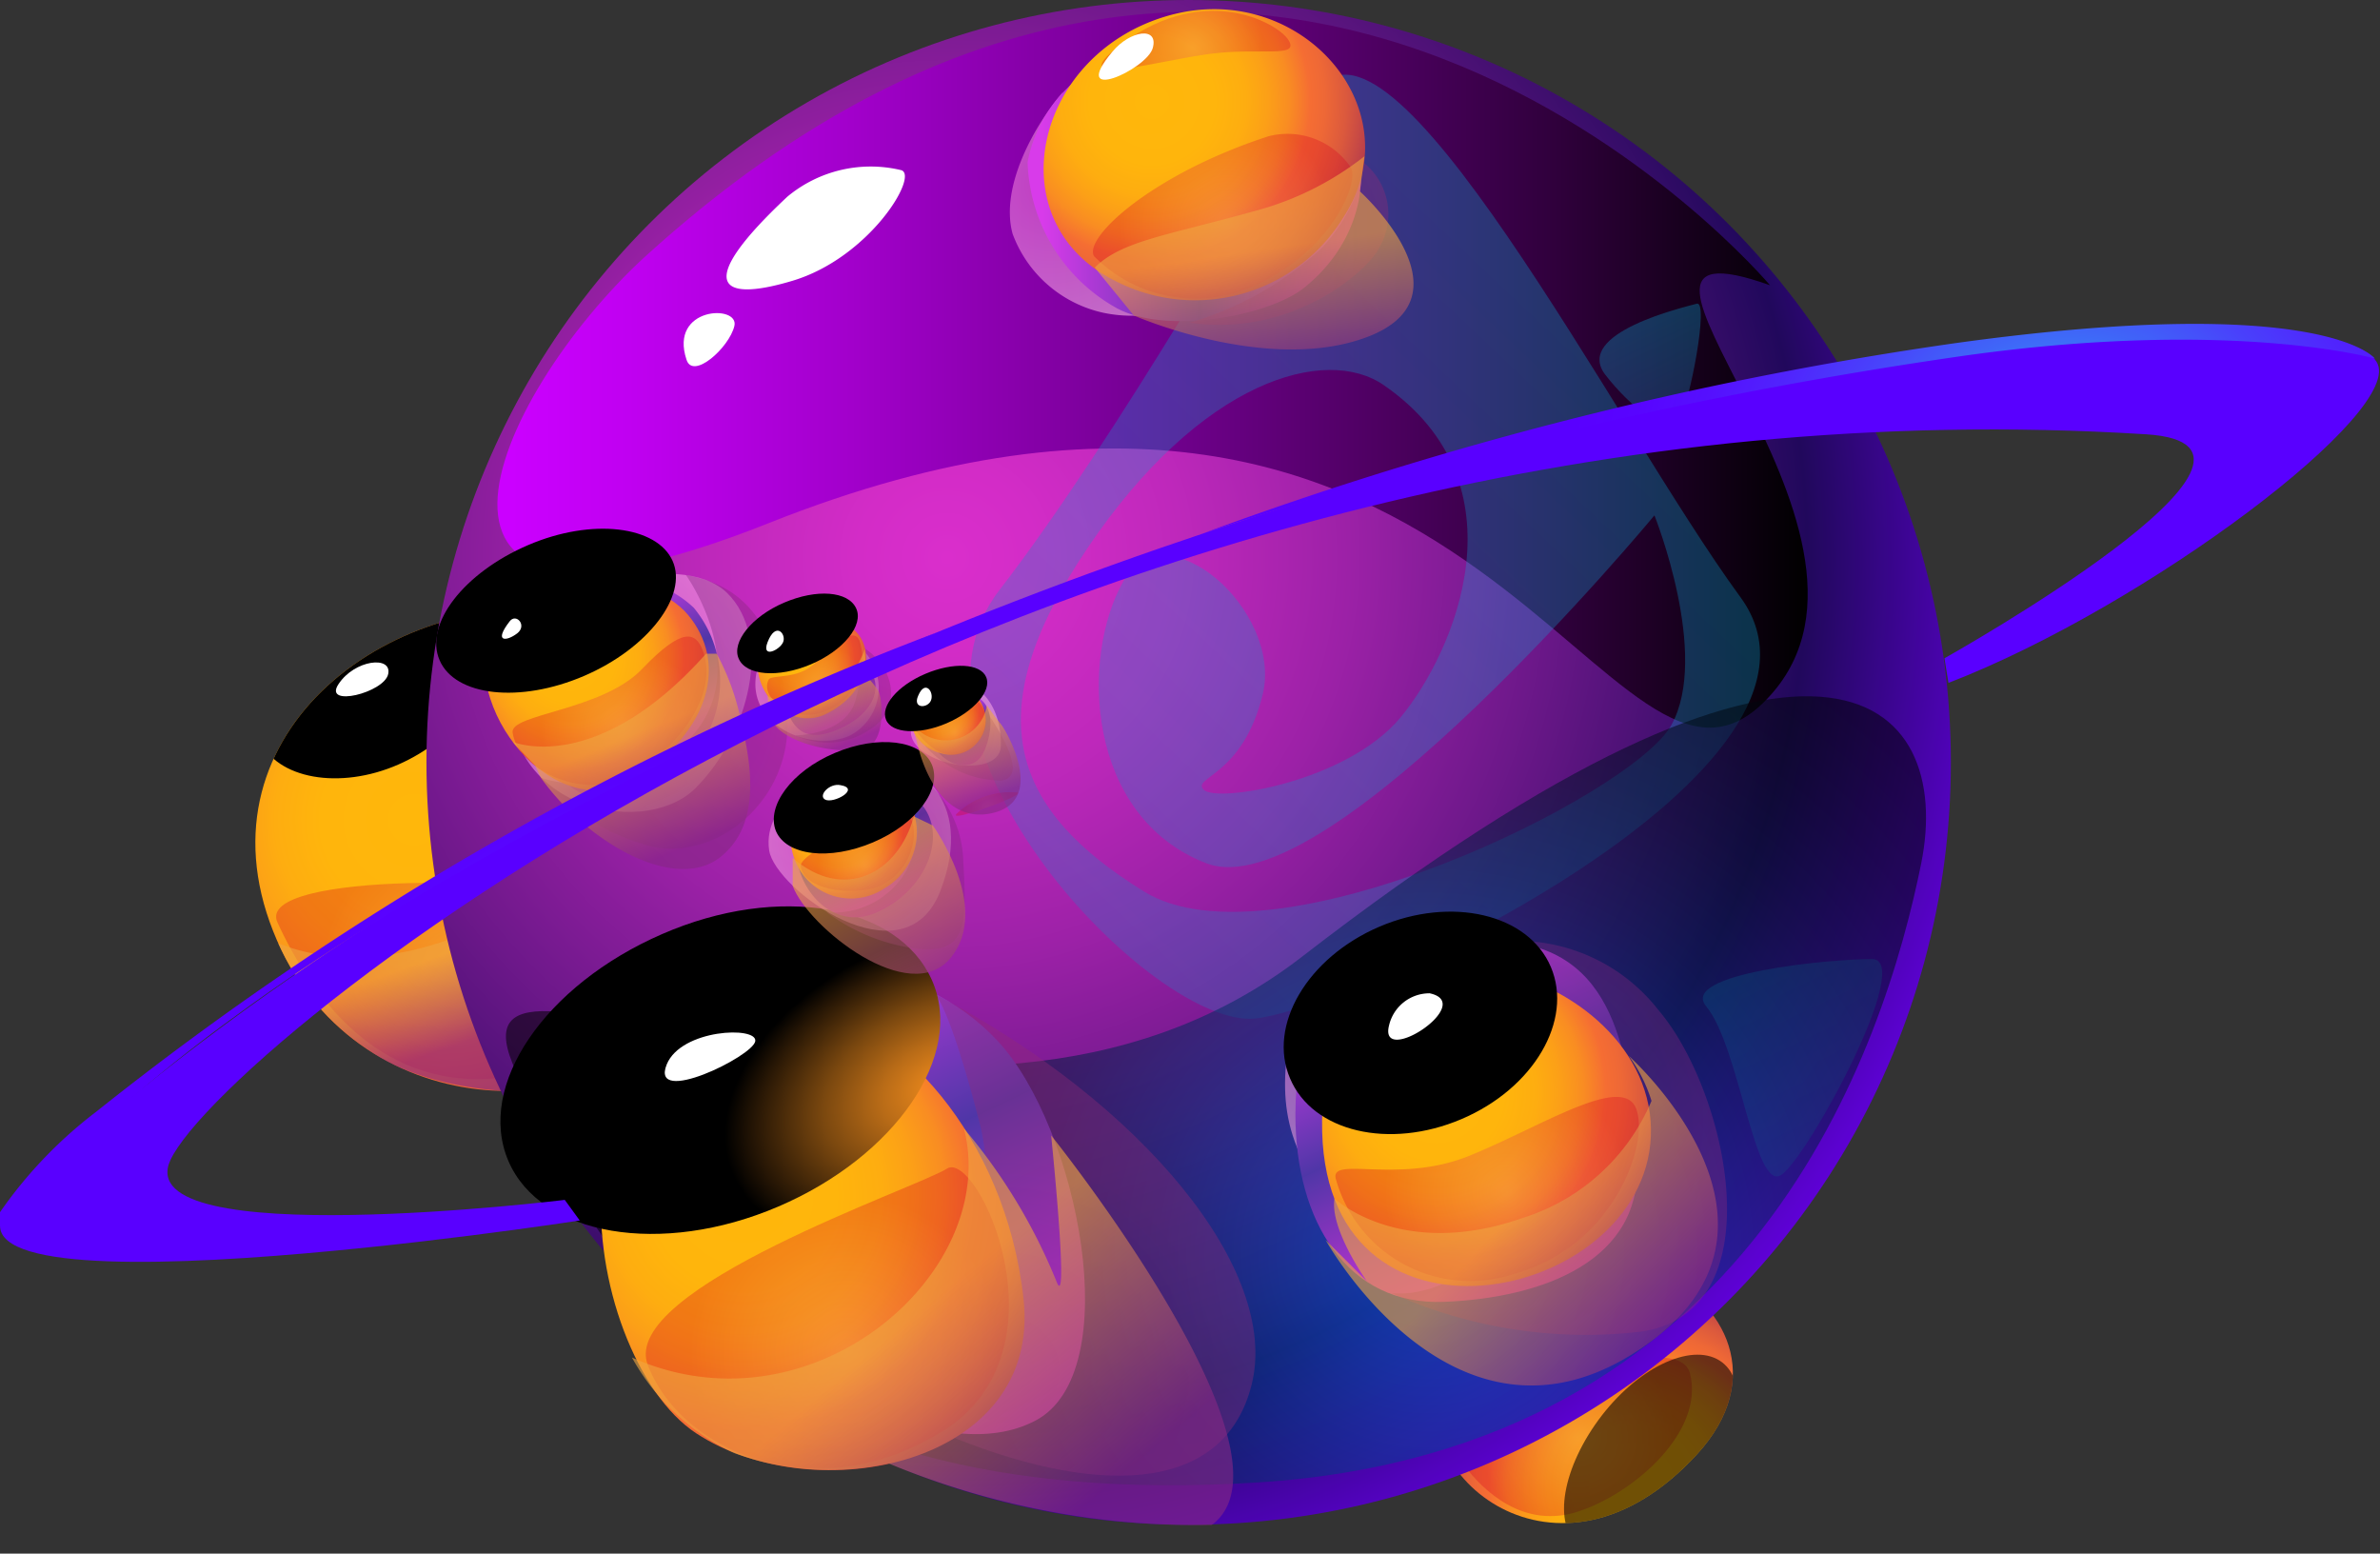 <svg xmlns="http://www.w3.org/2000/svg" xmlns:xlink="http://www.w3.org/1999/xlink" viewBox="0 0 88.96 58.06"><rect x="0" y="0" width="88.96" height="58.06" fill="#333333" stroke="none"/><defs><style>.cls-1{fill:none;}.cls-2{isolation:isolate;}.cls-3{clip-path:url(#clip-path);}.cls-4{fill:url(#_20);}.cls-10,.cls-12,.cls-13,.cls-16,.cls-17,.cls-18,.cls-19,.cls-20,.cls-26,.cls-27,.cls-29,.cls-34,.cls-35,.cls-37,.cls-42,.cls-43,.cls-45,.cls-5,.cls-50,.cls-51,.cls-53,.cls-58,.cls-6,.cls-60,.cls-65,.cls-66,.cls-68,.cls-69,.cls-73,.cls-74,.cls-9{mix-blend-mode:color-dodge;}.cls-13,.cls-20,.cls-26,.cls-27,.cls-34,.cls-35,.cls-42,.cls-43,.cls-5,.cls-50,.cls-51,.cls-58,.cls-65,.cls-66,.cls-73,.cls-74,.cls-9{opacity:0.3;}.cls-5{fill:url(#New_Gradient_Swatch_103);}.cls-6{opacity:0.56;fill:url(#_12);}.cls-7{clip-path:url(#clip-path-2);}.cls-8{fill:url(#_20-2);}.cls-9{fill:url(#New_Gradient_Swatch_103-2);}.cls-10{fill:url(#_12-2);}.cls-11{fill:#fff;}.cls-12,.cls-17,.cls-18,.cls-19{opacity:0.31;}.cls-12{fill:url(#_29);}.cls-13{fill:url(#New_Gradient_Swatch_103-3);}.cls-14,.cls-24,.cls-28,.cls-32,.cls-36,.cls-40,.cls-44,.cls-48,.cls-52,.cls-56,.cls-59,.cls-63,.cls-67,.cls-71,.cls-75{mix-blend-mode:multiply;}.cls-14,.cls-28,.cls-36,.cls-44,.cls-52,.cls-59,.cls-67,.cls-75{opacity:0.61;}.cls-14{fill:url(#_17);}.cls-15{fill:url(#_805);}.cls-16{fill:url(#_814);}.cls-17{fill:url(#_29-2);}.cls-18{fill:url(#_29-3);}.cls-19{fill:url(#_29-4);}.cls-20{fill:url(#New_Gradient_Swatch_103-4);}.cls-21{mix-blend-mode:screen;opacity:0.54;fill:url(#_853);}.cls-22,.cls-30,.cls-38,.cls-46,.cls-54,.cls-61{mix-blend-mode:soft-light;}.cls-22,.cls-30,.cls-38,.cls-46,.cls-54,.cls-61,.cls-69{opacity:0.57;}.cls-22{fill:url(#_26);}.cls-23{fill:url(#_25);}.cls-24,.cls-32,.cls-40,.cls-48,.cls-56,.cls-63,.cls-71{opacity:0.38;}.cls-24{fill:url(#_22);}.cls-25{fill:url(#_20-3);}.cls-26{fill:url(#New_Gradient_Swatch_103-5);}.cls-27{fill:url(#New_Gradient_Swatch_103-6);}.cls-28{fill:url(#_17-2);}.cls-29{fill:url(#_845);}.cls-30{fill:url(#_26-2);}.cls-31{fill:url(#_25-2);}.cls-32{fill:url(#_22-2);}.cls-33{fill:url(#_20-4);}.cls-34{fill:url(#New_Gradient_Swatch_103-7);}.cls-35{fill:url(#New_Gradient_Swatch_103-8);}.cls-36{fill:url(#_17-3);}.cls-37{fill:url(#_12-3);}.cls-38{fill:url(#_26-3);}.cls-39{fill:url(#_25-3);}.cls-40{fill:url(#_22-3);}.cls-41{fill:url(#_20-5);}.cls-42{fill:url(#New_Gradient_Swatch_103-9);}.cls-43{fill:url(#New_Gradient_Swatch_103-10);}.cls-44{fill:url(#_17-4);}.cls-45{fill:url(#_12-4);}.cls-46{fill:url(#_26-4);}.cls-47{fill:url(#_25-4);}.cls-48{fill:url(#_22-4);}.cls-49{fill:url(#_20-6);}.cls-50{fill:url(#New_Gradient_Swatch_103-11);}.cls-51{fill:url(#New_Gradient_Swatch_103-12);}.cls-52{fill:url(#_17-5);}.cls-53{fill:url(#_12-5);}.cls-54{fill:url(#_26-5);}.cls-55{fill:url(#_25-5);}.cls-56{fill:url(#_22-5);}.cls-57{fill:url(#_20-7);}.cls-58{fill:url(#New_Gradient_Swatch_103-13);}.cls-59{fill:url(#_17-6);}.cls-60{fill:url(#_12-6);}.cls-61{fill:url(#_26-6);}.cls-62{fill:url(#_25-6);}.cls-63{fill:url(#_22-6);}.cls-64{fill:url(#_20-8);}.cls-65{fill:url(#New_Gradient_Swatch_103-14);}.cls-66{fill:url(#New_Gradient_Swatch_103-15);}.cls-67{fill:url(#_17-7);}.cls-68{fill:url(#_12-7);}.cls-69{fill:url(#_26-7);}.cls-70{fill:url(#_25-7);}.cls-71{fill:url(#_22-7);}.cls-72{fill:url(#_20-9);}.cls-73{fill:url(#New_Gradient_Swatch_103-16);}.cls-74{fill:url(#New_Gradient_Swatch_103-17);}.cls-75{fill:url(#_17-8);}.cls-76{fill:url(#_847);}.cls-77{fill:url(#_847-2);}.cls-78{fill:url(#_847-3);}</style><clipPath id="clip-path"><path class="cls-1" d="M53.87,51.36c-1.49,3.69,4.34,8.66,9.55,3S57.35,42.75,53.87,51.36Z"/></clipPath><radialGradient id="_20" cx="-2797.27" cy="-693.12" r="8.12" gradientTransform="translate(2885.48 -516.74) rotate(-25.37)" gradientUnits="userSpaceOnUse"><stop offset="0.01" stop-color="#ffb70b"/><stop offset="0.26" stop-color="#ffb50c"/><stop offset="0.39" stop-color="#fead10"/><stop offset="0.48" stop-color="#fca017"/><stop offset="0.57" stop-color="#f98d22"/><stop offset="0.64" stop-color="#f6752f"/><stop offset="0.66" stop-color="#f56d33"/><stop offset="0.72" stop-color="#ee6836"/><stop offset="0.81" stop-color="#db593d"/><stop offset="0.91" stop-color="#bc4049"/><stop offset="0.98" stop-color="#9f2a54"/></radialGradient><radialGradient id="New_Gradient_Swatch_103" cx="58.95" cy="53.7" r="3.68" gradientUnits="userSpaceOnUse"><stop offset="0" stop-color="#ea716d"/><stop offset="1" stop-color="#d6001e"/></radialGradient><radialGradient id="_12" cx="7579.02" cy="-837.58" r="4.57" gradientTransform="matrix(0.4, 0.31, -0.58, 0.75, -3483.81, -1671.38)" gradientUnits="userSpaceOnUse"><stop offset="0.01" stop-color="#ec891d"/><stop offset="0.1" stop-color="#de811b"/><stop offset="0.29" stop-color="#b86b17"/><stop offset="0.55" stop-color="#7b480f"/><stop offset="0.86" stop-color="#281705"/><stop offset="1"/></radialGradient><clipPath id="clip-path-2"><path class="cls-1" d="M21.77,22.86c-7-1.06-14.53,4.44-11.56,11.94S22.8,42,24.45,37.93Z"/></clipPath><radialGradient id="_20-2" cx="-2827.75" cy="-735.1" r="13.27" xlink:href="#_20"/><radialGradient id="New_Gradient_Swatch_103-2" cx="-2826.6" cy="-739.58" r="2.37" gradientTransform="translate(2885.48 -516.74) rotate(-25.37)" xlink:href="#New_Gradient_Swatch_103"/><radialGradient id="_12-2" cx="-2827.61" cy="2898.5" r="4.57" gradientTransform="matrix(0.89, -0.38, 0.25, 0.58, 1802.11, -2734.73)" xlink:href="#_12"/><linearGradient id="_29" x1="-2804.6" y1="-701.32" x2="-2804.6" y2="-696.86" gradientTransform="translate(2885.48 -516.74) rotate(-25.37)" gradientUnits="userSpaceOnUse"><stop offset="0" stop-color="#09abd8"/><stop offset="1" stop-color="#2878c2"/></linearGradient><radialGradient id="New_Gradient_Swatch_103-3" cx="-2828.59" cy="-729.29" r="5.15" gradientTransform="translate(2885.48 -516.74) rotate(-25.37)" xlink:href="#New_Gradient_Swatch_103"/><linearGradient id="_17" x1="16.02" y1="35.85" x2="17.14" y2="39.02" gradientUnits="userSpaceOnUse"><stop offset="0" stop-color="#f0a540"/><stop offset="1" stop-color="#872784"/></linearGradient><radialGradient id="_805" cx="35.4" cy="20.84" r="41.76" gradientUnits="userSpaceOnUse"><stop offset="0" stop-color="#da2ecc"/><stop offset="0.08" stop-color="#d32cc7"/><stop offset="0.21" stop-color="#be28bb"/><stop offset="0.36" stop-color="#9c21a7"/><stop offset="0.53" stop-color="#6d188a"/><stop offset="0.72" stop-color="#320c66"/><stop offset="0.77" stop-color="#21085c"/><stop offset="1" stop-color="#6900ec"/></radialGradient><linearGradient id="_814" x1="18.59" y1="13.85" x2="67.57" y2="13.85" gradientUnits="userSpaceOnUse"><stop offset="0.01" stop-color="#cb00ff"/><stop offset="0.1" stop-color="#c000f1"/><stop offset="0.27" stop-color="#a200cb"/><stop offset="0.51" stop-color="#71008e"/><stop offset="0.81" stop-color="#2f003b"/><stop offset="1"/></linearGradient><linearGradient id="_29-2" x1="4741.15" y1="-1624.65" x2="4741.15" y2="-1594.49" gradientTransform="matrix(0.73, 0.69, -0.69, 0.73, -4504.84, -2056.14)" xlink:href="#_29"/><linearGradient id="_29-3" x1="-2784.13" y1="-708.49" x2="-2784.13" y2="-701.01" xlink:href="#_29"/><linearGradient id="_29-4" x1="-2778.27" y1="-732.04" x2="-2778.27" y2="-728.03" xlink:href="#_29"/><radialGradient id="New_Gradient_Swatch_103-4" cx="-2808.17" cy="-726.31" r="0.88" gradientTransform="translate(2885.48 -516.74) rotate(-25.37)" xlink:href="#New_Gradient_Swatch_103"/><radialGradient id="_853" cx="53.38" cy="46.83" r="28.92" gradientUnits="userSpaceOnUse"><stop offset="0.01" stop-color="#056dff"/><stop offset="0.07" stop-color="#0460e0"/><stop offset="0.22" stop-color="#0347a6"/><stop offset="0.36" stop-color="#023173"/><stop offset="0.5" stop-color="#01204a"/><stop offset="0.64" stop-color="#01122a"/><stop offset="0.77" stop-color="#000813"/><stop offset="0.89" stop-color="#000205"/><stop offset="1"/></radialGradient><radialGradient id="_26" cx="-2798.39" cy="-712.17" r="8.46" gradientTransform="translate(2885.48 -516.74) rotate(-25.37)" gradientUnits="userSpaceOnUse"><stop offset="0" stop-color="#ea6cd5"/><stop offset="1" stop-color="#fbbfeb"/></radialGradient><linearGradient id="_25" x1="-2797.1" y1="-714.81" x2="-2797.1" y2="-701.12" gradientTransform="translate(2885.48 -516.74) rotate(-25.37)" gradientUnits="userSpaceOnUse"><stop offset="0" stop-color="#d83bea"/><stop offset="0.16" stop-color="#a639d2"/><stop offset="0.44" stop-color="#4f36a7"/><stop offset="0.44" stop-color="#5136a8"/><stop offset="0.71" stop-color="#a133c6"/><stop offset="0.91" stop-color="#d432d9"/><stop offset="1" stop-color="#e731e0"/></linearGradient><radialGradient id="_22" cx="-2796.52" cy="-707.94" r="11.67" gradientTransform="translate(2885.48 -516.74) rotate(-25.37)" gradientUnits="userSpaceOnUse"><stop offset="0" stop-color="#651a90"/><stop offset="1" stop-color="#902b76"/></radialGradient><radialGradient id="_20-3" cx="-2797.58" cy="-709.52" r="9.61" xlink:href="#_20"/><radialGradient id="New_Gradient_Swatch_103-5" cx="-2796.79" cy="-705.04" r="4.59" gradientTransform="translate(2885.48 -516.74) rotate(-25.37)" xlink:href="#New_Gradient_Swatch_103"/><radialGradient id="New_Gradient_Swatch_103-6" cx="-2796.89" cy="-712.34" r="2.42" gradientTransform="translate(2885.48 -516.74) rotate(-25.37)" xlink:href="#New_Gradient_Swatch_103"/><linearGradient id="_17-2" x1="-2796.49" y1="-704.36" x2="-2793.94" y2="-697.62" gradientTransform="translate(2885.48 -516.74) rotate(-25.37)" xlink:href="#_17"/><radialGradient id="_845" cx="-2465.61" cy="899.43" r="4.88" gradientTransform="matrix(1, -0.43, 0.31, 0.74, 2232.9, -1674.63)" gradientUnits="userSpaceOnUse"><stop offset="0.01" stop-color="#cb00ff"/><stop offset="0.11" stop-color="#c700fa"/><stop offset="0.23" stop-color="#bc00ec"/><stop offset="0.37" stop-color="#a900d5"/><stop offset="0.5" stop-color="#8f00b4"/><stop offset="0.65" stop-color="#6e008a"/><stop offset="0.79" stop-color="#450056"/><stop offset="0.94" stop-color="#15001b"/><stop offset="1"/></radialGradient><radialGradient id="_26-2" cx="-2824.45" cy="-722.22" r="7.28" xlink:href="#_26"/><linearGradient id="_25-2" x1="-2819.28" y1="-725.06" x2="-2819.28" y2="-704.67" xlink:href="#_25"/><radialGradient id="_22-2" cx="37.63" cy="51.2" r="7.85" gradientTransform="matrix(1, 0, 0, 1, 0, 0)" xlink:href="#_22"/><radialGradient id="_20-4" cx="-2822.62" cy="-717.13" r="13.18" xlink:href="#_20"/><radialGradient id="New_Gradient_Swatch_103-7" cx="-2821.65" cy="-710.2" r="5.88" gradientTransform="translate(2885.48 -516.74) rotate(-25.37)" xlink:href="#New_Gradient_Swatch_103"/><radialGradient id="New_Gradient_Swatch_103-8" cx="-2821" cy="-721.73" r="2.72" gradientTransform="translate(2885.48 -516.74) rotate(-25.37)" xlink:href="#New_Gradient_Swatch_103"/><linearGradient id="_17-3" x1="33.81" y1="49.5" x2="39.95" y2="56.78" xlink:href="#_17"/><radialGradient id="_12-3" cx="-1857.91" cy="-205.94" r="5.93" gradientTransform="matrix(1.33, -0.57, 0.37, 0.86, 2582.52, -841.38)" xlink:href="#_12"/><radialGradient id="_26-3" cx="-2818.98" cy="-736.91" r="7.11" xlink:href="#_26"/><linearGradient id="_25-3" x1="-2818.56" y1="-739.89" x2="-2818.56" y2="-732.18" xlink:href="#_25"/><radialGradient id="_22-3" cx="-2818.62" cy="-735.55" r="7.57" xlink:href="#_22"/><radialGradient id="_20-5" cx="-2819.85" cy="-738.09" r="6.46" xlink:href="#_20"/><radialGradient id="New_Gradient_Swatch_103-9" cx="-2819.22" cy="-734.85" r="3.07" gradientTransform="translate(2885.48 -516.74) rotate(-25.37)" xlink:href="#New_Gradient_Swatch_103"/><radialGradient id="New_Gradient_Swatch_103-10" cx="-2819.98" cy="-740.18" r="1.49" gradientTransform="translate(2885.48 -516.74) rotate(-25.37)" xlink:href="#New_Gradient_Swatch_103"/><linearGradient id="_17-4" x1="23.58" y1="27.5" x2="25.31" y2="31.79" xlink:href="#_17"/><radialGradient id="_12-4" cx="-2818.93" cy="4554.75" r="4.91" gradientTransform="matrix(0.89, -0.38, 0.21, 0.5, 1552.88, -3317.53)" xlink:href="#_12"/><radialGradient id="_26-4" cx="-2812.36" cy="-733.61" r="3.48" xlink:href="#_26"/><linearGradient id="_25-4" x1="-2811.74" y1="-734.75" x2="-2811.74" y2="-731.18" xlink:href="#_25"/><radialGradient id="_22-4" cx="-2811.83" cy="-732.86" r="2.93" xlink:href="#_22"/><radialGradient id="_20-6" cx="-2812.14" cy="-734.37" r="3.11" xlink:href="#_20"/><radialGradient id="New_Gradient_Swatch_103-11" cx="-2811.82" cy="-733.05" r="1.58" gradientTransform="translate(2885.48 -516.74) rotate(-25.37)" xlink:href="#New_Gradient_Swatch_103"/><radialGradient id="New_Gradient_Swatch_103-12" cx="-2811.88" cy="-735.27" r="0.75" gradientTransform="translate(2885.48 -516.74) rotate(-25.37)" xlink:href="#New_Gradient_Swatch_103"/><linearGradient id="_17-5" x1="30.7" y1="25.82" x2="31.52" y2="27.85" xlink:href="#_17"/><radialGradient id="_12-5" cx="-2810.84" cy="5295.94" r="2.47" gradientTransform="matrix(0.89, -0.38, 0.2, 0.47, 1468.94, -3514.53)" xlink:href="#_12"/><radialGradient id="_26-5" cx="-2813.48" cy="-727.59" r="5.18" xlink:href="#_26"/><linearGradient id="_25-5" x1="-2812.93" y1="-729.34" x2="-2812.93" y2="-724.33" xlink:href="#_25"/><radialGradient id="_22-5" cx="-2812.84" cy="-726.48" r="4.98" xlink:href="#_22"/><radialGradient id="_20-7" cx="-2813.56" cy="-727.97" r="3.66" xlink:href="#_20"/><radialGradient id="New_Gradient_Swatch_103-13" cx="-2813.23" cy="-726.33" r="1.79" gradientTransform="translate(2885.48 -516.74) rotate(-25.37)" xlink:href="#New_Gradient_Swatch_103"/><linearGradient id="_17-6" x1="32.24" y1="31.97" x2="35.41" y2="37.44" xlink:href="#_17"/><radialGradient id="_12-6" cx="-2811.59" cy="4264.72" r="3.28" gradientTransform="matrix(0.89, -0.38, 0.22, 0.51, 1599.67, -3208.67)" xlink:href="#_12"/><radialGradient id="_26-6" cx="-2808.29" cy="-729.81" r="2.58" xlink:href="#_26"/><linearGradient id="_25-6" x1="-2807.84" y1="-730.43" x2="-2807.84" y2="-727.85" xlink:href="#_25"/><radialGradient id="_22-6" cx="-2808.17" cy="-729.3" r="2.69" xlink:href="#_22"/><radialGradient id="_20-8" cx="-2808.32" cy="-730.36" r="2.33" xlink:href="#_20"/><radialGradient id="New_Gradient_Swatch_103-14" cx="-2808.23" cy="-731.08" r="0.47" gradientTransform="translate(2885.48 -516.74) rotate(-25.37)" xlink:href="#New_Gradient_Swatch_103"/><radialGradient id="New_Gradient_Swatch_103-15" cx="-2808.08" cy="-729.37" r="1.16" gradientTransform="translate(2885.48 -516.74) rotate(-25.37)" xlink:href="#New_Gradient_Swatch_103"/><linearGradient id="_17-7" x1="35.78" y1="27.32" x2="36.82" y2="29.91" xlink:href="#_17"/><radialGradient id="_12-7" cx="-2806.71" cy="6053.42" r="2.11" gradientTransform="matrix(0.89, -0.38, 0.19, 0.44, 1393.96, -3690.02)" xlink:href="#_12"/><radialGradient id="_26-7" cx="-2093.98" cy="-427.28" r="5.81" gradientTransform="translate(2158.76 -267.09) rotate(-18.9)" xlink:href="#_26"/><linearGradient id="_25-7" x1="38.98" y1="7.32" x2="52.39" y2="7.32" gradientTransform="matrix(1, 0, 0, 1, 0, 0)" xlink:href="#_25"/><radialGradient id="_22-7" cx="-2087.11" cy="-422.71" r="5.13" gradientTransform="translate(2158.76 -267.09) rotate(-18.9)" xlink:href="#_22"/><radialGradient id="_20-9" cx="-2089.36" cy="-429.02" r="8.96" gradientTransform="translate(2158.76 -267.09) rotate(-18.9)" xlink:href="#_20"/><radialGradient id="New_Gradient_Swatch_103-16" cx="-2088.18" cy="-423.77" r="4.05" gradientTransform="translate(2158.76 -267.09) rotate(-18.9)" xlink:href="#New_Gradient_Swatch_103"/><radialGradient id="New_Gradient_Swatch_103-17" cx="-2087.25" cy="-430.45" r="2.61" gradientTransform="translate(2158.76 -267.09) rotate(-18.9)" xlink:href="#New_Gradient_Swatch_103"/><linearGradient id="_17-8" x1="-2087.67" y1="-422.52" x2="-2088.55" y2="-417.76" gradientTransform="translate(2158.76 -267.09) rotate(-18.9)" xlink:href="#_17"/><radialGradient id="_847" cx="6226.91" cy="-9777.58" r="33.67" gradientTransform="matrix(-0.51, 0.86, -0.86, -0.51, -5278.73, -10280.18)" gradientUnits="userSpaceOnUse"><stop offset="0" stop-color="#1defef"/><stop offset="0.09" stop-color="#27c8f2"/><stop offset="0.22" stop-color="#3494f5"/><stop offset="0.35" stop-color="#3f66f8"/><stop offset="0.48" stop-color="#4941fb"/><stop offset="0.61" stop-color="#5025fd"/><stop offset="0.74" stop-color="#5510fe"/><stop offset="0.87" stop-color="#5804ff"/><stop offset="0.99" stop-color="#5900ff"/></radialGradient><radialGradient id="_847-2" cx="25.86" cy="43.42" r="15.73" gradientTransform="matrix(1, 0, 0, 1, 0, 0)" xlink:href="#_847"/><radialGradient id="_847-3" cx="77.35" cy="19.07" r="19.06" gradientTransform="matrix(1, 0, 0, 1, 0, 0)" xlink:href="#_847"/></defs><g class="cls-2"><g id="圖層_2" data-name="圖層 2"><g id="圖層_6" data-name="圖層 6"><g class="cls-3"><path class="cls-4" d="M53.87,51.36c-1.49,3.69,4.34,8.66,9.55,3S57.35,42.75,53.87,51.36Z"/><path class="cls-5" d="M54.75,54.79c.66.87,2.18,2.4,4.29,1.68s4.67-3,4.13-5.14S53.69,53.41,54.75,54.79Z"/><path class="cls-6" d="M59.87,52.9C58.4,54.81,58,57,59.05,57.78s3-.12,4.51-2,1.83-4.09.81-4.87S61.34,51,59.87,52.9Z"/></g><g class="cls-7"><path class="cls-8" d="M21.77,22.86c-7-1.06-14.53,4.44-11.56,11.94S22.8,42,24.45,37.93Z"/><path class="cls-9" d="M11.94,26.38c-1.07,1.64,3,1,4.47.38s1.21-2.31-.16-2.9C15.65,23.6,13.42,24.11,11.94,26.38Z"/><path class="cls-10" d="M9.7,27.64c.63,1.47,3,1.89,5.19.93s3.55-2.92,2.93-4.4-3-1.89-5.2-.93S9.07,26.17,9.7,27.64Z"/><path class="cls-11" d="M12.65,25.57c-.58.88,1.71.32,1.86-.38S13.25,24.65,12.65,25.57Z"/></g><path class="cls-12" d="M54.93,53.53c-1.19-2.08-2.52-3.51-3.53-2.74S48.77,54.89,50,55,55.48,54.48,54.93,53.53Z"/><path class="cls-13" d="M10.37,34.47c1.28,2.78,3.9,6.5,8.7,5.76s4-5.69,2.73-6.58S9.49,32.54,10.37,34.47Z"/><path class="cls-14" d="M10.4,35.25c4.8,1.92,10.08-2.06,10.08-2.06l.83,7.57s-4.56.48-7.44-1.46A9.37,9.37,0,0,1,10.4,35.25Z"/><circle class="cls-15" cx="44.43" cy="28.49" r="28.49"/><path class="cls-16" d="M28.73,19.55C55.48,8.9,60.17,32.64,66.16,26c5.66-6.23-8.11-18.23,0-15.34,0,0-18.73-22.27-42.06-1.06C18.43,14.81,13.54,25.6,28.73,19.55Z"/><path class="cls-17" d="M65.05,22.31C60.38,15.94,51.83-1,49.11,3.56c-1.74,2.92-7.33,12.76-11.76,18.5s5.8,16.42,9.58,16S69.73,28.68,65.05,22.31Zm-22.3,11c-4.84-3-6.35-6.52-2.1-12.83s8.91-7.58,11.07-6.09c5.37,3.7,2.64,10,.63,12.42S45.5,30,45,29.52s1.45-.48,2.2-3.58-3.63-7-5.22-4.2-1.41,8.77,3.11,10.52,16.75-13,16.75-13,2.09,5.22.63,7.84S47.58,36.31,42.75,33.31Z"/><path class="cls-18" d="M63.77,37.6c1.26,1.52,1.81,7,2.82,6.3s5-8.06,3.38-8.06S62.76,36.38,63.77,37.6Z"/><path class="cls-19" d="M60,14c.93,1.21,2.38,2.35,2.77,1.7s1.12-4.48.65-4.35S58.81,12.44,60,14Z"/><path class="cls-20" d="M35.77,30.4c-.45.41,2.87-.79,2.19-.79A2.9,2.9,0,0,0,35.77,30.4Z"/><path class="cls-21" d="M48.67,35.75c-13.07,10.12-32.16-2.51-29.51,4S26.92,56.66,47,55.4C65.6,54.24,70.45,39,71.81,32.27,73.05,26.13,68.22,20.63,48.67,35.75Z"/><path class="cls-22" d="M57.49,35.38c-5.6-2.9-8.92.94-9.31,3.47S48,43.38,51,46.34c0,0-4.1-3.52-.26-8.61C53.14,34.57,57.49,35.38,57.49,35.38Z"/><path class="cls-23" d="M48.42,41.65c0,4,1.94,7.15,5.57,7s7.46-1.5,7.2-5.34-.78-8-5.21-8.13S48.43,36.2,48.42,41.65Z"/><path class="cls-24" d="M52,48.32c3.65.41,10.11-6.41,4.33-13.15A6.71,6.71,0,0,1,62,37.76c2.56,3,4.41,11.23-.63,12A17.71,17.71,0,0,1,52,48.32Z"/><path class="cls-25" d="M49.42,42.3c.24,9,12.39,6.27,12.29-.12S49.16,32.56,49.42,42.3Z"/><path class="cls-26" d="M49.94,44.09a5.21,5.21,0,0,0,6.58,3.54c3.75-1,5.14-4.84,4.64-6.19s-3.58.68-6.26,1.76S49.64,43.15,49.94,44.09Z"/><path class="cls-27" d="M50.23,39.28c.91.14,6.88-1.88,6-2.29a4.45,4.45,0,0,0-3.82,0C50.78,37.7,49.62,39.19,50.23,39.28Z"/><path class="cls-28" d="M49.88,44.79c-.18,1.15,1.21,3.09,1.21,3.09l-1.54-1.54s4.8,8.66,11.69,4.12-.36-11-.36-11a5.62,5.62,0,0,1,.85,1.68,7.73,7.73,0,0,1-4.8,4.37C52.36,47.12,49.88,44.79,49.88,44.79Z"/><path class="cls-29" d="M48.22,40.3c.84,2,3.71,2.67,6.41,1.52s4.18-3.69,3.34-5.68-3.72-2.66-6.41-1.51S47.37,38.32,48.22,40.3Z"/><path class="cls-30" d="M27,36.27c-3.73-.14-6.72,2.38-6.1,5.6s3.79,5.68,3.79,5.68-4.21-5.65-1.29-8.23S27,36.27,27,36.27Z"/><path class="cls-31" d="M22.49,44.27c-.84-4.75.83-6.86,3.81-7.8s8-.8,11,2.44,4.83,12.38,1.4,14.18-9.13-1.59-11.92-4.46S22.49,44.27,22.49,44.27Z"/><path class="cls-32" d="M34.93,37.14c7.84,4.11,12.9,10.35,11.86,14.58s-6,4.18-11.59,1.82c0,0,2.57-7.14,1.4-11.64S34.93,37.14,34.93,37.14Z"/><path class="cls-33" d="M30.27,37.79c-10.63-1-8.69,12.85-4.25,15.77s12.91,1.19,12.24-5S33.39,38.09,30.27,37.79Z"/><path class="cls-34" d="M24.21,51c1.17,3.13,6.13,5.5,11,2.5s1.32-10.55.19-9.83S23.14,48.16,24.21,51Z"/><path class="cls-35" d="M24.19,41c-1,2.69,8.16-2,6.36-2.42S25.49,37.48,24.19,41Z"/><path class="cls-36" d="M23.62,50.73c6.73,3,13.79-3.18,12.41-8.56a21.13,21.13,0,0,1,3.46,5.72c.49,1.27-.2-5.46-.2-5.46s9.59,11.94,6,14.56a30,30,0,0,1-12.07-2.3,10.39,10.39,0,0,1-5.78-.39A8.44,8.44,0,0,1,23.62,50.73Z"/><path class="cls-37" d="M19,43.38c1.2,2.81,5.72,3.58,10.09,1.71s7-5.66,5.74-8.47S29.12,33,24.74,34.91,17.8,40.56,19,43.38Z"/><path class="cls-38" d="M19.19,24.82C18.08,30.14,24,31.46,26,29.45s2.9-5.59,1.18-7.29S19.79,21.94,19.19,24.82Z"/><path class="cls-39" d="M19.73,25.45c-.16,2.21,1.58,5.93,4.92,3.79a4.3,4.3,0,0,0,1.28-6.53C23.65,20.56,20,22,19.73,25.45Z"/><path class="cls-40" d="M25.64,21.49c2.27.4,3.39,1.92,3.76,5.05S27,32.12,24.47,31.66a8.1,8.1,0,0,1-4.25-2.59,5.49,5.49,0,0,0,5.55-1.46C28.21,25.06,25.64,21.49,25.64,21.49Z"/><path class="cls-41" d="M18.38,23.25c-1.36,3.24,2.45,7.69,5.34,5.86s3.46-4.38,2-6.13S19.43,20.76,18.38,23.25Z"/><path class="cls-42" d="M19.16,27.38c.22,1.39,2.53,2.43,4.11,1.73s3.7-2.89,3-4.8C26,23.6,25.5,23.43,24,25S19.05,26.67,19.16,27.38Z"/><path class="cls-43" d="M18.5,23.18c-.67,1.2,4.41-1,3.69-1.18S19.42,21.53,18.5,23.18Z"/><path class="cls-44" d="M19.16,27.72s3.1,1.34,7.23-3.29h.4a9.18,9.18,0,0,1,.86,2.29c.28,1.27,1,3.91-.7,5.29s-5-.52-6.73-2.94L20,28.61Z"/><path class="cls-45" d="M16.43,24.67c.58,1.35,3,1.62,5.4.59s3.89-3,3.31-4.3-3-1.62-5.4-.59S15.85,23.32,16.43,24.67Z"/><path class="cls-46" d="M28.45,24.59c-1,2.34,1.72,3.57,3.27,2.92A2,2,0,0,0,31.88,24C30.6,23.43,28.9,23.56,28.45,24.59Z"/><path class="cls-47" d="M29,25c.36,1.51.54,2.91,2.14,2.33s2.16-1.94.88-2.73S28.69,23.88,29,25Z"/><path class="cls-48" d="M31.61,23.92c1.66.43,2.39,2.46.86,3.37a2.81,2.81,0,0,1-2.75.19s2,0,2.29-1.44A2.28,2.28,0,0,0,31.61,23.92Z"/><path class="cls-49" d="M28.73,23.68c-1.24,1.59.56,3.78,2.15,3s1.84-2.37,1.09-3.1A2.27,2.27,0,0,0,28.73,23.68Z"/><path class="cls-50" d="M28.73,25.4c-.36.69,1,1.71,2.17,1.15a2.08,2.08,0,0,0,1.22-2.62c-.31-.69-1.4.78-2,1.1S28.82,25.23,28.73,25.4Z"/><path class="cls-51" d="M28.8,23.75c-.43.66,2.16-.33,1.86-.57A1.67,1.67,0,0,0,28.8,23.75Z"/><path class="cls-52" d="M28.69,26c2.48,1.58,3.64-1.75,3.64-1.75l0,.17a1.42,1.42,0,0,1-.08.73,3.25,3.25,0,0,1,.57.65c.17.28.32,2-.54,2.19s-2.81-.12-3.4-1l-.17-.75Z"/><path class="cls-53" d="M27.61,24.61c.27.64,1.48.73,2.69.22s2-1.46,1.7-2.1-1.47-.73-2.69-.21S27.34,24,27.61,24.61Z"/><path class="cls-54" d="M28.75,31.78c.22,1.46,5.06,5,6.4,1.51s-1-5.07-2.65-4.85S28.47,29.93,28.75,31.78Z"/><path class="cls-55" d="M30,30.59c-.88,1.88.78,4.32,2.69,3.54s2.8-2.94,1.71-4.12A2.61,2.61,0,0,0,30,30.59Z"/><path class="cls-56" d="M33.88,28.64A4.2,4.2,0,0,1,36,32.06c.13,2.43.2,3.57-1.68,3.4a7.19,7.19,0,0,1-3.42-1.37,3.13,3.13,0,0,0,3-1.59A4.37,4.37,0,0,0,33.88,28.64Z"/><path class="cls-57" d="M29.7,30.54a2.25,2.25,0,0,0,3.37,2.65,2.41,2.41,0,0,0,.41-3.87C32.5,28.44,30.23,29.08,29.7,30.54Z"/><path class="cls-58" d="M29.93,32.38c.16,1,2.25,1.08,3,.71,1.41-.71,1.4-2.39,1-2.61S29.84,31.81,29.93,32.38Z"/><path class="cls-59" d="M29.63,32.06c1.89,1.64,3.93.62,4.53-1.55l.71.34s2.2,3.06.67,4.94-5.32-1.12-5.91-2.68Z"/><path class="cls-60" d="M29,31.05c.39.93,2,1.12,3.63.43s2.59-2,2.2-2.91-2-1.12-3.63-.43S28.64,30.13,29,31.05Z"/><path class="cls-61" d="M34.05,27.42c.15,1.2,3.33,1.73,3.36.45s-.62-2.26-1.51-2.36A1.85,1.85,0,0,0,34.05,27.42Z"/><path class="cls-62" d="M34.68,27.12c0,1.23,1.67,2.16,2.16.83s-.07-2.21-1.05-1.94S34.67,26.56,34.68,27.12Z"/><path class="cls-63" d="M36.12,25.56c1.72,1.21-1.57,2.28-1.57,2.28a3.85,3.85,0,0,0,2.86,1.33C38.91,29,36.12,25.56,36.12,25.56Z"/><path class="cls-64" d="M35.17,28.15a1.3,1.3,0,0,0,1.43-2c-.86-1-1.87-1.23-2.46-.11A1.51,1.51,0,0,0,35.17,28.15Z"/><path class="cls-65" d="M34.27,26.08c-.17.26,1.47-.61,1-.68S34.58,25.6,34.27,26.08Z"/><path class="cls-66" d="M34.07,27c.11.4,1.36,2,2.48.73.66-.73.1-1.84-.36-1.54S34,26.65,34.07,27Z"/><path class="cls-67" d="M34,26.89a1.56,1.56,0,0,0,2.89-.54,8.58,8.58,0,0,0,.52.71c.11.1,1.8,2.86-.34,3.33s-2.76-2.52-2.76-2.52l-.17-.59Z"/><path class="cls-68" d="M33.12,26.9c.21.51,1.23.57,2.26.13s1.7-1.22,1.48-1.73-1.23-.56-2.27-.12S32.9,26.39,33.12,26.9Z"/><path class="cls-69" d="M39.73,3.44C38.65,4.7,37.37,7,37.85,8.74a4.68,4.68,0,0,0,3.4,2.95,5.09,5.09,0,0,0,2.38-.07,6,6,0,0,1-3.54-3.1C39.45,7.36,38.8,5.87,39,5.36S39.73,3.44,39.73,3.44Z"/><path class="cls-70" d="M40.48,2.8a5.19,5.19,0,0,0-2.07,3.26,6.47,6.47,0,0,0,3.34,5.46c1.86,1,5.68.29,7-.77,2.33-1.87,2.33-4.49,1.89-5.08C49.66,4.34,41.8,2,40.48,2.8Z"/><path class="cls-71" d="M44.46,12.06c3.91.56,6.72-2,7.09-2.8A2.47,2.47,0,0,0,51,6.1a6.17,6.17,0,0,1-1.64,3.21A12.46,12.46,0,0,1,44.46,12.06Z"/><path class="cls-72" d="M41.69,10.5C37.27,8.31,38.61,2.12,43.55.62S52.86,4,50.24,8.08A6.51,6.51,0,0,1,41.69,10.5Z"/><path class="cls-73" d="M47.42,5.09c-4.32,1.4-6.92,3.78-6.53,4.48a5.33,5.33,0,0,0,6,1.11c2.92-1.33,3.91-3.86,3.61-4.41A2.86,2.86,0,0,0,47.42,5.09Z"/><path class="cls-74" d="M41.64,1.87c-1.71,1.4,1.72.38,3.6.14s3.33.17,2.93-.5S44.86-.77,41.64,1.87Z"/><path class="cls-75" d="M40.92,10c1-1,2.71-1.2,6-2.12A11.32,11.32,0,0,0,51,5.84l-.17,1.31s4.51,4.08,0,5.54c-3.68,1.2-8.45-.9-8.45-.9Z"/><path class="cls-11" d="M29.43,7.35c-3.43,3.21-2.66,4,.2,3.14s4.72-3.92,4.06-4.13A4.87,4.87,0,0,0,29.43,7.35Z"/><path class="cls-11" d="M25.66,13.44c.24.77,1.6-.45,1.79-1.26S25,11.46,25.66,13.44Z"/><path class="cls-11" d="M41.58,1.93c-1.67,2,1.29.67,1.51-.14S42.25,1.13,41.58,1.93Z"/><path class="cls-11" d="M28.69,24c-.24.62.45.3.58,0S29,23.2,28.69,24Z"/><path class="cls-11" d="M34.32,26c-.22.49.36.48.48.17S34.58,25.38,34.32,26Z"/><path class="cls-11" d="M30.84,29.88c.31.17,1.35-.41.57-.54C31,29.26,30.57,29.73,30.84,29.88Z"/><path class="cls-11" d="M19.05,23.22c-.62.8-.11.75.28.45S19.29,22.9,19.05,23.22Z"/><path class="cls-11" d="M24.92,39.78c-.64,1.58,3.22-.3,3.31-.87S25.46,38.45,24.92,39.78Z"/><path class="cls-11" d="M51.92,38.32c-.4,1.58,3.29-.82,1.52-1.2A1.55,1.55,0,0,0,51.92,38.32Z"/><path class="cls-76" d="M72.83,25.52c7.41-2.86,17.15-10.19,16-12C86.35,9.44,31.65,16,.75,44.61c-5.48,5.07,20.92,1,20.92,1l-.56-.77s-16.35,2-14.74-1.49c2.1-4.5,33.33-29.67,73.85-27.12,6.66.42-7.54,8.37-7.54,8.37Z"/><path class="cls-77" d="M3.59,41.55A16.6,16.6,0,0,0,0,45.3v.54A56.34,56.34,0,0,1,8.76,38C14.42,33.85,22.47,29.29,35,23.64A117.06,117.06,0,0,0,3.59,41.55Z"/><path class="cls-78" d="M88.77,13.4s-1.9-2.48-15.66-.58A137.25,137.25,0,0,0,45,19.92,168.21,168.21,0,0,1,73.37,13.3C83.44,11.88,88.77,13.4,88.77,13.4Z"/></g></g></g></svg>